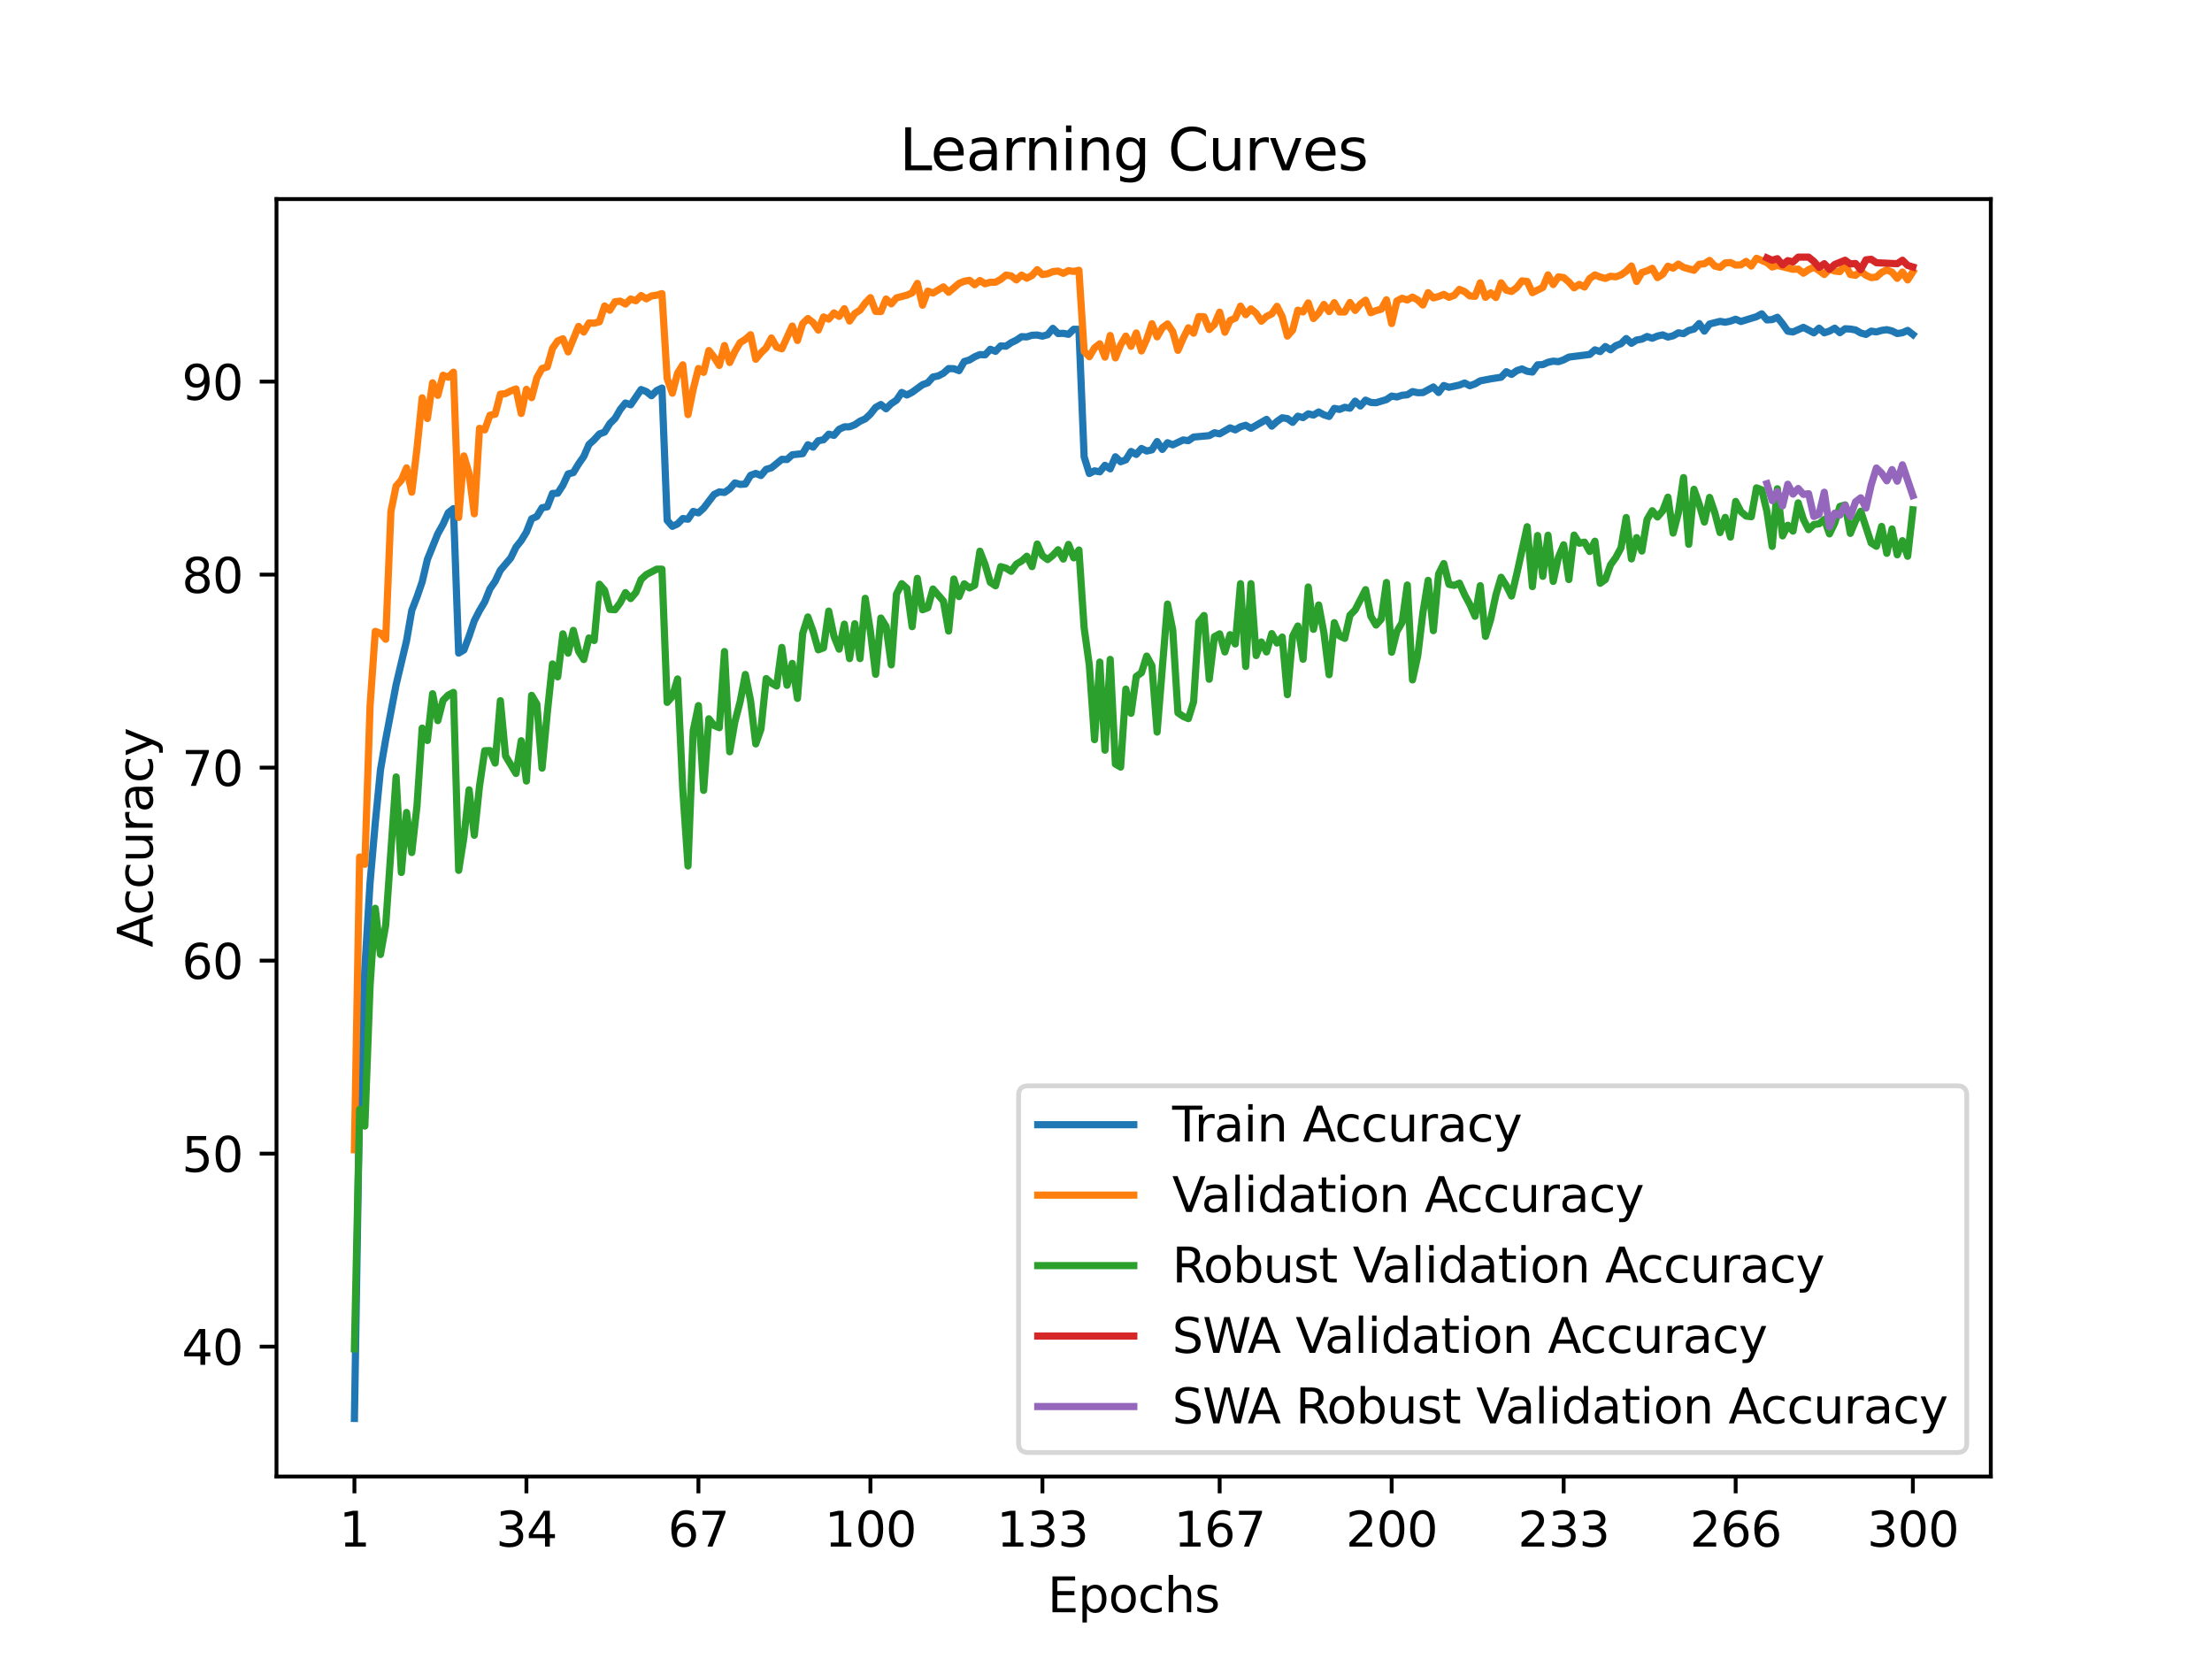 <?xml version="1.0" encoding="utf-8" standalone="no"?>
<!DOCTYPE svg PUBLIC "-//W3C//DTD SVG 1.1//EN"
  "http://www.w3.org/Graphics/SVG/1.1/DTD/svg11.dtd">
<svg xmlns:xlink="http://www.w3.org/1999/xlink" width="460.8pt" height="345.6pt" viewBox="0 0 460.8 345.6" xmlns="http://www.w3.org/2000/svg" version="1.1">
 <defs>
  <style type="text/css">*{stroke-linejoin: round; stroke-linecap: butt}</style>
 </defs>
 <g id="figure_1">
  <g id="patch_1">
   <path d="M 0 345.6 
L 460.8 345.6 
L 460.8 0 
L 0 0 
z
" style="fill: #ffffff"/>
  </g>
  <g id="axes_1">
   <g id="patch_2">
    <path d="M 57.6 307.584 
L 414.72 307.584 
L 414.72 41.472 
L 57.6 41.472 
z
" style="fill: #ffffff"/>
   </g>
   <g id="matplotlib.axis_1">
    <g id="xtick_1">
     <g id="line2d_1">
      <defs>
       <path id="m50b4874b19" d="M 0 0 
L 0 3.5 
" style="stroke: #000000; stroke-width: 0.8"/>
      </defs>
      <g>
       <use xlink:href="#m50b4874b19" x="73.833" y="307.584" style="stroke: #000000; stroke-width: 0.8"/>
      </g>
     </g>
     <g id="text_1">
      <!-- 1 -->
      <g transform="translate(70.651 322.182) scale(0.1 -0.1)">
       <defs>
        <path id="DejaVuSans-31" d="M 794 531 
L 1825 531 
L 1825 4091 
L 703 3866 
L 703 4441 
L 1819 4666 
L 2450 4666 
L 2450 531 
L 3481 531 
L 3481 0 
L 794 0 
L 794 531 
z
" transform="scale(0.016)"/>
       </defs>
       <use xlink:href="#DejaVuSans-31"/>
      </g>
     </g>
    </g>
    <g id="xtick_2">
     <g id="line2d_2">
      <g>
       <use xlink:href="#m50b4874b19" x="109.664" y="307.584" style="stroke: #000000; stroke-width: 0.8"/>
      </g>
     </g>
     <g id="text_2">
      <!-- 34 -->
      <g transform="translate(103.302 322.182) scale(0.1 -0.1)">
       <defs>
        <path id="DejaVuSans-33" d="M 2597 2516 
Q 3050 2419 3304 2112 
Q 3559 1806 3559 1356 
Q 3559 666 3084 287 
Q 2609 -91 1734 -91 
Q 1441 -91 1130 -33 
Q 819 25 488 141 
L 488 750 
Q 750 597 1062 519 
Q 1375 441 1716 441 
Q 2309 441 2620 675 
Q 2931 909 2931 1356 
Q 2931 1769 2642 2001 
Q 2353 2234 1838 2234 
L 1294 2234 
L 1294 2753 
L 1863 2753 
Q 2328 2753 2575 2939 
Q 2822 3125 2822 3475 
Q 2822 3834 2567 4026 
Q 2313 4219 1838 4219 
Q 1578 4219 1281 4162 
Q 984 4106 628 3988 
L 628 4550 
Q 988 4650 1302 4700 
Q 1616 4750 1894 4750 
Q 2613 4750 3031 4423 
Q 3450 4097 3450 3541 
Q 3450 3153 3228 2886 
Q 3006 2619 2597 2516 
z
" transform="scale(0.016)"/>
        <path id="DejaVuSans-34" d="M 2419 4116 
L 825 1625 
L 2419 1625 
L 2419 4116 
z
M 2253 4666 
L 3047 4666 
L 3047 1625 
L 3713 1625 
L 3713 1100 
L 3047 1100 
L 3047 0 
L 2419 0 
L 2419 1100 
L 313 1100 
L 313 1709 
L 2253 4666 
z
" transform="scale(0.016)"/>
       </defs>
       <use xlink:href="#DejaVuSans-33"/>
       <use xlink:href="#DejaVuSans-34" x="63.623"/>
      </g>
     </g>
    </g>
    <g id="xtick_3">
     <g id="line2d_3">
      <g>
       <use xlink:href="#m50b4874b19" x="145.496" y="307.584" style="stroke: #000000; stroke-width: 0.8"/>
      </g>
     </g>
     <g id="text_3">
      <!-- 67 -->
      <g transform="translate(139.133 322.182) scale(0.1 -0.1)">
       <defs>
        <path id="DejaVuSans-36" d="M 2113 2584 
Q 1688 2584 1439 2293 
Q 1191 2003 1191 1497 
Q 1191 994 1439 701 
Q 1688 409 2113 409 
Q 2538 409 2786 701 
Q 3034 994 3034 1497 
Q 3034 2003 2786 2293 
Q 2538 2584 2113 2584 
z
M 3366 4563 
L 3366 3988 
Q 3128 4100 2886 4159 
Q 2644 4219 2406 4219 
Q 1781 4219 1451 3797 
Q 1122 3375 1075 2522 
Q 1259 2794 1537 2939 
Q 1816 3084 2150 3084 
Q 2853 3084 3261 2657 
Q 3669 2231 3669 1497 
Q 3669 778 3244 343 
Q 2819 -91 2113 -91 
Q 1303 -91 875 529 
Q 447 1150 447 2328 
Q 447 3434 972 4092 
Q 1497 4750 2381 4750 
Q 2619 4750 2861 4703 
Q 3103 4656 3366 4563 
z
" transform="scale(0.016)"/>
        <path id="DejaVuSans-37" d="M 525 4666 
L 3525 4666 
L 3525 4397 
L 1831 0 
L 1172 0 
L 2766 4134 
L 525 4134 
L 525 4666 
z
" transform="scale(0.016)"/>
       </defs>
       <use xlink:href="#DejaVuSans-36"/>
       <use xlink:href="#DejaVuSans-37" x="63.623"/>
      </g>
     </g>
    </g>
    <g id="xtick_4">
     <g id="line2d_4">
      <g>
       <use xlink:href="#m50b4874b19" x="181.327" y="307.584" style="stroke: #000000; stroke-width: 0.8"/>
      </g>
     </g>
     <g id="text_4">
      <!-- 100 -->
      <g transform="translate(171.783 322.182) scale(0.1 -0.1)">
       <defs>
        <path id="DejaVuSans-30" d="M 2034 4250 
Q 1547 4250 1301 3770 
Q 1056 3291 1056 2328 
Q 1056 1369 1301 889 
Q 1547 409 2034 409 
Q 2525 409 2770 889 
Q 3016 1369 3016 2328 
Q 3016 3291 2770 3770 
Q 2525 4250 2034 4250 
z
M 2034 4750 
Q 2819 4750 3233 4129 
Q 3647 3509 3647 2328 
Q 3647 1150 3233 529 
Q 2819 -91 2034 -91 
Q 1250 -91 836 529 
Q 422 1150 422 2328 
Q 422 3509 836 4129 
Q 1250 4750 2034 4750 
z
" transform="scale(0.016)"/>
       </defs>
       <use xlink:href="#DejaVuSans-31"/>
       <use xlink:href="#DejaVuSans-30" x="63.623"/>
       <use xlink:href="#DejaVuSans-30" x="127.246"/>
      </g>
     </g>
    </g>
    <g id="xtick_5">
     <g id="line2d_5">
      <g>
       <use xlink:href="#m50b4874b19" x="217.158" y="307.584" style="stroke: #000000; stroke-width: 0.8"/>
      </g>
     </g>
     <g id="text_5">
      <!-- 133 -->
      <g transform="translate(207.615 322.182) scale(0.1 -0.1)">
       <use xlink:href="#DejaVuSans-31"/>
       <use xlink:href="#DejaVuSans-33" x="63.623"/>
       <use xlink:href="#DejaVuSans-33" x="127.246"/>
      </g>
     </g>
    </g>
    <g id="xtick_6">
     <g id="line2d_6">
      <g>
       <use xlink:href="#m50b4874b19" x="254.076" y="307.584" style="stroke: #000000; stroke-width: 0.8"/>
      </g>
     </g>
     <g id="text_6">
      <!-- 167 -->
      <g transform="translate(244.532 322.182) scale(0.1 -0.1)">
       <use xlink:href="#DejaVuSans-31"/>
       <use xlink:href="#DejaVuSans-36" x="63.623"/>
       <use xlink:href="#DejaVuSans-37" x="127.246"/>
      </g>
     </g>
    </g>
    <g id="xtick_7">
     <g id="line2d_7">
      <g>
       <use xlink:href="#m50b4874b19" x="289.907" y="307.584" style="stroke: #000000; stroke-width: 0.8"/>
      </g>
     </g>
     <g id="text_7">
      <!-- 200 -->
      <g transform="translate(280.363 322.182) scale(0.1 -0.1)">
       <defs>
        <path id="DejaVuSans-32" d="M 1228 531 
L 3431 531 
L 3431 0 
L 469 0 
L 469 531 
Q 828 903 1448 1529 
Q 2069 2156 2228 2338 
Q 2531 2678 2651 2914 
Q 2772 3150 2772 3378 
Q 2772 3750 2511 3984 
Q 2250 4219 1831 4219 
Q 1534 4219 1204 4116 
Q 875 4013 500 3803 
L 500 4441 
Q 881 4594 1212 4672 
Q 1544 4750 1819 4750 
Q 2544 4750 2975 4387 
Q 3406 4025 3406 3419 
Q 3406 3131 3298 2873 
Q 3191 2616 2906 2266 
Q 2828 2175 2409 1742 
Q 1991 1309 1228 531 
z
" transform="scale(0.016)"/>
       </defs>
       <use xlink:href="#DejaVuSans-32"/>
       <use xlink:href="#DejaVuSans-30" x="63.623"/>
       <use xlink:href="#DejaVuSans-30" x="127.246"/>
      </g>
     </g>
    </g>
    <g id="xtick_8">
     <g id="line2d_8">
      <g>
       <use xlink:href="#m50b4874b19" x="325.739" y="307.584" style="stroke: #000000; stroke-width: 0.8"/>
      </g>
     </g>
     <g id="text_8">
      <!-- 233 -->
      <g transform="translate(316.195 322.182) scale(0.1 -0.1)">
       <use xlink:href="#DejaVuSans-32"/>
       <use xlink:href="#DejaVuSans-33" x="63.623"/>
       <use xlink:href="#DejaVuSans-33" x="127.246"/>
      </g>
     </g>
    </g>
    <g id="xtick_9">
     <g id="line2d_9">
      <g>
       <use xlink:href="#m50b4874b19" x="361.57" y="307.584" style="stroke: #000000; stroke-width: 0.8"/>
      </g>
     </g>
     <g id="text_9">
      <!-- 266 -->
      <g transform="translate(352.026 322.182) scale(0.1 -0.1)">
       <use xlink:href="#DejaVuSans-32"/>
       <use xlink:href="#DejaVuSans-36" x="63.623"/>
       <use xlink:href="#DejaVuSans-36" x="127.246"/>
      </g>
     </g>
    </g>
    <g id="xtick_10">
     <g id="line2d_10">
      <g>
       <use xlink:href="#m50b4874b19" x="398.487" y="307.584" style="stroke: #000000; stroke-width: 0.8"/>
      </g>
     </g>
     <g id="text_10">
      <!-- 300 -->
      <g transform="translate(388.944 322.182) scale(0.1 -0.1)">
       <use xlink:href="#DejaVuSans-33"/>
       <use xlink:href="#DejaVuSans-30" x="63.623"/>
       <use xlink:href="#DejaVuSans-30" x="127.246"/>
      </g>
     </g>
    </g>
    <g id="text_11">
     <!-- Epochs -->
     <g transform="translate(218.244 335.861) scale(0.1 -0.1)">
      <defs>
       <path id="DejaVuSans-45" d="M 628 4666 
L 3578 4666 
L 3578 4134 
L 1259 4134 
L 1259 2753 
L 3481 2753 
L 3481 2222 
L 1259 2222 
L 1259 531 
L 3634 531 
L 3634 0 
L 628 0 
L 628 4666 
z
" transform="scale(0.016)"/>
       <path id="DejaVuSans-70" d="M 1159 525 
L 1159 -1331 
L 581 -1331 
L 581 3500 
L 1159 3500 
L 1159 2969 
Q 1341 3281 1617 3432 
Q 1894 3584 2278 3584 
Q 2916 3584 3314 3078 
Q 3713 2572 3713 1747 
Q 3713 922 3314 415 
Q 2916 -91 2278 -91 
Q 1894 -91 1617 61 
Q 1341 213 1159 525 
z
M 3116 1747 
Q 3116 2381 2855 2742 
Q 2594 3103 2138 3103 
Q 1681 3103 1420 2742 
Q 1159 2381 1159 1747 
Q 1159 1113 1420 752 
Q 1681 391 2138 391 
Q 2594 391 2855 752 
Q 3116 1113 3116 1747 
z
" transform="scale(0.016)"/>
       <path id="DejaVuSans-6f" d="M 1959 3097 
Q 1497 3097 1228 2736 
Q 959 2375 959 1747 
Q 959 1119 1226 758 
Q 1494 397 1959 397 
Q 2419 397 2687 759 
Q 2956 1122 2956 1747 
Q 2956 2369 2687 2733 
Q 2419 3097 1959 3097 
z
M 1959 3584 
Q 2709 3584 3137 3096 
Q 3566 2609 3566 1747 
Q 3566 888 3137 398 
Q 2709 -91 1959 -91 
Q 1206 -91 779 398 
Q 353 888 353 1747 
Q 353 2609 779 3096 
Q 1206 3584 1959 3584 
z
" transform="scale(0.016)"/>
       <path id="DejaVuSans-63" d="M 3122 3366 
L 3122 2828 
Q 2878 2963 2633 3030 
Q 2388 3097 2138 3097 
Q 1578 3097 1268 2742 
Q 959 2388 959 1747 
Q 959 1106 1268 751 
Q 1578 397 2138 397 
Q 2388 397 2633 464 
Q 2878 531 3122 666 
L 3122 134 
Q 2881 22 2623 -34 
Q 2366 -91 2075 -91 
Q 1284 -91 818 406 
Q 353 903 353 1747 
Q 353 2603 823 3093 
Q 1294 3584 2113 3584 
Q 2378 3584 2631 3529 
Q 2884 3475 3122 3366 
z
" transform="scale(0.016)"/>
       <path id="DejaVuSans-68" d="M 3513 2113 
L 3513 0 
L 2938 0 
L 2938 2094 
Q 2938 2591 2744 2837 
Q 2550 3084 2163 3084 
Q 1697 3084 1428 2787 
Q 1159 2491 1159 1978 
L 1159 0 
L 581 0 
L 581 4863 
L 1159 4863 
L 1159 2956 
Q 1366 3272 1645 3428 
Q 1925 3584 2291 3584 
Q 2894 3584 3203 3211 
Q 3513 2838 3513 2113 
z
" transform="scale(0.016)"/>
       <path id="DejaVuSans-73" d="M 2834 3397 
L 2834 2853 
Q 2591 2978 2328 3040 
Q 2066 3103 1784 3103 
Q 1356 3103 1142 2972 
Q 928 2841 928 2578 
Q 928 2378 1081 2264 
Q 1234 2150 1697 2047 
L 1894 2003 
Q 2506 1872 2764 1633 
Q 3022 1394 3022 966 
Q 3022 478 2636 193 
Q 2250 -91 1575 -91 
Q 1294 -91 989 -36 
Q 684 19 347 128 
L 347 722 
Q 666 556 975 473 
Q 1284 391 1588 391 
Q 1994 391 2212 530 
Q 2431 669 2431 922 
Q 2431 1156 2273 1281 
Q 2116 1406 1581 1522 
L 1381 1569 
Q 847 1681 609 1914 
Q 372 2147 372 2553 
Q 372 3047 722 3315 
Q 1072 3584 1716 3584 
Q 2034 3584 2315 3537 
Q 2597 3491 2834 3397 
z
" transform="scale(0.016)"/>
      </defs>
      <use xlink:href="#DejaVuSans-45"/>
      <use xlink:href="#DejaVuSans-70" x="63.184"/>
      <use xlink:href="#DejaVuSans-6f" x="126.66"/>
      <use xlink:href="#DejaVuSans-63" x="187.842"/>
      <use xlink:href="#DejaVuSans-68" x="242.822"/>
      <use xlink:href="#DejaVuSans-73" x="306.201"/>
     </g>
    </g>
   </g>
   <g id="matplotlib.axis_2">
    <g id="ytick_1">
     <g id="line2d_11">
      <defs>
       <path id="mbb352a558f" d="M 0 0 
L -3.5 0 
" style="stroke: #000000; stroke-width: 0.8"/>
      </defs>
      <g>
       <use xlink:href="#mbb352a558f" x="57.6" y="280.524" style="stroke: #000000; stroke-width: 0.8"/>
      </g>
     </g>
     <g id="text_12">
      <!-- 40 -->
      <g transform="translate(37.875 284.323) scale(0.1 -0.1)">
       <use xlink:href="#DejaVuSans-34"/>
       <use xlink:href="#DejaVuSans-30" x="63.623"/>
      </g>
     </g>
    </g>
    <g id="ytick_2">
     <g id="line2d_12">
      <g>
       <use xlink:href="#mbb352a558f" x="57.6" y="240.319" style="stroke: #000000; stroke-width: 0.8"/>
      </g>
     </g>
     <g id="text_13">
      <!-- 50 -->
      <g transform="translate(37.875 244.118) scale(0.1 -0.1)">
       <defs>
        <path id="DejaVuSans-35" d="M 691 4666 
L 3169 4666 
L 3169 4134 
L 1269 4134 
L 1269 2991 
Q 1406 3038 1543 3061 
Q 1681 3084 1819 3084 
Q 2600 3084 3056 2656 
Q 3513 2228 3513 1497 
Q 3513 744 3044 326 
Q 2575 -91 1722 -91 
Q 1428 -91 1123 -41 
Q 819 9 494 109 
L 494 744 
Q 775 591 1075 516 
Q 1375 441 1709 441 
Q 2250 441 2565 725 
Q 2881 1009 2881 1497 
Q 2881 1984 2565 2268 
Q 2250 2553 1709 2553 
Q 1456 2553 1204 2497 
Q 953 2441 691 2322 
L 691 4666 
z
" transform="scale(0.016)"/>
       </defs>
       <use xlink:href="#DejaVuSans-35"/>
       <use xlink:href="#DejaVuSans-30" x="63.623"/>
      </g>
     </g>
    </g>
    <g id="ytick_3">
     <g id="line2d_13">
      <g>
       <use xlink:href="#mbb352a558f" x="57.6" y="200.114" style="stroke: #000000; stroke-width: 0.8"/>
      </g>
     </g>
     <g id="text_14">
      <!-- 60 -->
      <g transform="translate(37.875 203.914) scale(0.1 -0.1)">
       <use xlink:href="#DejaVuSans-36"/>
       <use xlink:href="#DejaVuSans-30" x="63.623"/>
      </g>
     </g>
    </g>
    <g id="ytick_4">
     <g id="line2d_14">
      <g>
       <use xlink:href="#mbb352a558f" x="57.6" y="159.91" style="stroke: #000000; stroke-width: 0.8"/>
      </g>
     </g>
     <g id="text_15">
      <!-- 70 -->
      <g transform="translate(37.875 163.709) scale(0.1 -0.1)">
       <use xlink:href="#DejaVuSans-37"/>
       <use xlink:href="#DejaVuSans-30" x="63.623"/>
      </g>
     </g>
    </g>
    <g id="ytick_5">
     <g id="line2d_15">
      <g>
       <use xlink:href="#mbb352a558f" x="57.6" y="119.705" style="stroke: #000000; stroke-width: 0.8"/>
      </g>
     </g>
     <g id="text_16">
      <!-- 80 -->
      <g transform="translate(37.875 123.504) scale(0.1 -0.1)">
       <defs>
        <path id="DejaVuSans-38" d="M 2034 2216 
Q 1584 2216 1326 1975 
Q 1069 1734 1069 1313 
Q 1069 891 1326 650 
Q 1584 409 2034 409 
Q 2484 409 2743 651 
Q 3003 894 3003 1313 
Q 3003 1734 2745 1975 
Q 2488 2216 2034 2216 
z
M 1403 2484 
Q 997 2584 770 2862 
Q 544 3141 544 3541 
Q 544 4100 942 4425 
Q 1341 4750 2034 4750 
Q 2731 4750 3128 4425 
Q 3525 4100 3525 3541 
Q 3525 3141 3298 2862 
Q 3072 2584 2669 2484 
Q 3125 2378 3379 2068 
Q 3634 1759 3634 1313 
Q 3634 634 3220 271 
Q 2806 -91 2034 -91 
Q 1263 -91 848 271 
Q 434 634 434 1313 
Q 434 1759 690 2068 
Q 947 2378 1403 2484 
z
M 1172 3481 
Q 1172 3119 1398 2916 
Q 1625 2713 2034 2713 
Q 2441 2713 2670 2916 
Q 2900 3119 2900 3481 
Q 2900 3844 2670 4047 
Q 2441 4250 2034 4250 
Q 1625 4250 1398 4047 
Q 1172 3844 1172 3481 
z
" transform="scale(0.016)"/>
       </defs>
       <use xlink:href="#DejaVuSans-38"/>
       <use xlink:href="#DejaVuSans-30" x="63.623"/>
      </g>
     </g>
    </g>
    <g id="ytick_6">
     <g id="line2d_16">
      <g>
       <use xlink:href="#mbb352a558f" x="57.6" y="79.5" style="stroke: #000000; stroke-width: 0.8"/>
      </g>
     </g>
     <g id="text_17">
      <!-- 90 -->
      <g transform="translate(37.875 83.299) scale(0.1 -0.1)">
       <defs>
        <path id="DejaVuSans-39" d="M 703 97 
L 703 672 
Q 941 559 1184 500 
Q 1428 441 1663 441 
Q 2288 441 2617 861 
Q 2947 1281 2994 2138 
Q 2813 1869 2534 1725 
Q 2256 1581 1919 1581 
Q 1219 1581 811 2004 
Q 403 2428 403 3163 
Q 403 3881 828 4315 
Q 1253 4750 1959 4750 
Q 2769 4750 3195 4129 
Q 3622 3509 3622 2328 
Q 3622 1225 3098 567 
Q 2575 -91 1691 -91 
Q 1453 -91 1209 -44 
Q 966 3 703 97 
z
M 1959 2075 
Q 2384 2075 2632 2365 
Q 2881 2656 2881 3163 
Q 2881 3666 2632 3958 
Q 2384 4250 1959 4250 
Q 1534 4250 1286 3958 
Q 1038 3666 1038 3163 
Q 1038 2656 1286 2365 
Q 1534 2075 1959 2075 
z
" transform="scale(0.016)"/>
       </defs>
       <use xlink:href="#DejaVuSans-39"/>
       <use xlink:href="#DejaVuSans-30" x="63.623"/>
      </g>
     </g>
    </g>
    <g id="text_18">
     <!-- Accuracy -->
     <g transform="translate(31.795 197.356) rotate(-90) scale(0.1 -0.1)">
      <defs>
       <path id="DejaVuSans-41" d="M 2188 4044 
L 1331 1722 
L 3047 1722 
L 2188 4044 
z
M 1831 4666 
L 2547 4666 
L 4325 0 
L 3669 0 
L 3244 1197 
L 1141 1197 
L 716 0 
L 50 0 
L 1831 4666 
z
" transform="scale(0.016)"/>
       <path id="DejaVuSans-75" d="M 544 1381 
L 544 3500 
L 1119 3500 
L 1119 1403 
Q 1119 906 1312 657 
Q 1506 409 1894 409 
Q 2359 409 2629 706 
Q 2900 1003 2900 1516 
L 2900 3500 
L 3475 3500 
L 3475 0 
L 2900 0 
L 2900 538 
Q 2691 219 2414 64 
Q 2138 -91 1772 -91 
Q 1169 -91 856 284 
Q 544 659 544 1381 
z
M 1991 3584 
L 1991 3584 
z
" transform="scale(0.016)"/>
       <path id="DejaVuSans-72" d="M 2631 2963 
Q 2534 3019 2420 3045 
Q 2306 3072 2169 3072 
Q 1681 3072 1420 2755 
Q 1159 2438 1159 1844 
L 1159 0 
L 581 0 
L 581 3500 
L 1159 3500 
L 1159 2956 
Q 1341 3275 1631 3429 
Q 1922 3584 2338 3584 
Q 2397 3584 2469 3576 
Q 2541 3569 2628 3553 
L 2631 2963 
z
" transform="scale(0.016)"/>
       <path id="DejaVuSans-61" d="M 2194 1759 
Q 1497 1759 1228 1600 
Q 959 1441 959 1056 
Q 959 750 1161 570 
Q 1363 391 1709 391 
Q 2188 391 2477 730 
Q 2766 1069 2766 1631 
L 2766 1759 
L 2194 1759 
z
M 3341 1997 
L 3341 0 
L 2766 0 
L 2766 531 
Q 2569 213 2275 61 
Q 1981 -91 1556 -91 
Q 1019 -91 701 211 
Q 384 513 384 1019 
Q 384 1609 779 1909 
Q 1175 2209 1959 2209 
L 2766 2209 
L 2766 2266 
Q 2766 2663 2505 2880 
Q 2244 3097 1772 3097 
Q 1472 3097 1187 3025 
Q 903 2953 641 2809 
L 641 3341 
Q 956 3463 1253 3523 
Q 1550 3584 1831 3584 
Q 2591 3584 2966 3190 
Q 3341 2797 3341 1997 
z
" transform="scale(0.016)"/>
       <path id="DejaVuSans-79" d="M 2059 -325 
Q 1816 -950 1584 -1140 
Q 1353 -1331 966 -1331 
L 506 -1331 
L 506 -850 
L 844 -850 
Q 1081 -850 1212 -737 
Q 1344 -625 1503 -206 
L 1606 56 
L 191 3500 
L 800 3500 
L 1894 763 
L 2988 3500 
L 3597 3500 
L 2059 -325 
z
" transform="scale(0.016)"/>
      </defs>
      <use xlink:href="#DejaVuSans-41"/>
      <use xlink:href="#DejaVuSans-63" x="66.658"/>
      <use xlink:href="#DejaVuSans-63" x="121.639"/>
      <use xlink:href="#DejaVuSans-75" x="176.619"/>
      <use xlink:href="#DejaVuSans-72" x="239.998"/>
      <use xlink:href="#DejaVuSans-61" x="281.111"/>
      <use xlink:href="#DejaVuSans-63" x="342.391"/>
      <use xlink:href="#DejaVuSans-79" x="397.371"/>
     </g>
    </g>
   </g>
   <g id="line2d_17">
    <path d="M 73.833 295.488 
L 74.919 228.394 
L 76.004 201.731 
L 77.09 183.88 
L 78.176 171.416 
L 79.262 160.384 
L 80.348 154.04 
L 82.519 142.63 
L 84.691 133.479 
L 85.777 127.175 
L 86.862 124.361 
L 87.948 121.208 
L 89.034 116.545 
L 91.206 111.173 
L 92.291 109.227 
L 93.377 106.815 
L 94.463 105.955 
L 95.549 136.052 
L 96.635 135.409 
L 97.72 132.538 
L 98.806 129.314 
L 99.892 127.199 
L 100.978 125.374 
L 102.064 122.664 
L 103.149 121.088 
L 104.235 118.788 
L 106.407 116.223 
L 107.493 113.972 
L 108.578 112.613 
L 109.664 110.836 
L 110.75 108.078 
L 111.836 107.579 
L 112.922 105.778 
L 114.007 105.577 
L 115.093 102.795 
L 116.179 102.746 
L 117.265 101.074 
L 118.351 98.726 
L 119.436 98.453 
L 120.522 96.643 
L 121.608 95.1 
L 122.694 92.591 
L 123.78 91.602 
L 124.865 90.404 
L 125.951 90.002 
L 127.037 88.241 
L 128.123 87.163 
L 129.209 85.298 
L 130.294 83.955 
L 131.38 84.325 
L 133.552 81.148 
L 134.638 81.575 
L 135.723 82.435 
L 136.809 81.358 
L 137.895 80.843 
L 138.981 108.391 
L 140.067 109.646 
L 141.152 109.131 
L 142.238 108.021 
L 143.324 108.158 
L 144.41 106.542 
L 145.496 106.839 
L 146.581 105.858 
L 148.753 103.012 
L 149.839 102.473 
L 150.925 102.586 
L 152.01 101.846 
L 153.096 100.6 
L 154.182 100.913 
L 155.268 100.833 
L 156.354 99.023 
L 157.439 98.621 
L 158.525 99.056 
L 159.611 97.769 
L 160.697 97.464 
L 162.868 95.686 
L 163.954 95.727 
L 165.04 94.738 
L 167.212 94.504 
L 168.297 92.647 
L 169.383 93.146 
L 170.469 91.811 
L 171.555 91.61 
L 172.641 90.444 
L 173.726 90.693 
L 174.812 89.423 
L 175.898 88.924 
L 176.984 88.908 
L 178.07 88.482 
L 179.155 87.75 
L 180.241 87.26 
L 181.327 86.254 
L 182.413 84.871 
L 183.499 84.268 
L 184.584 85.153 
L 185.67 84.083 
L 186.756 83.368 
L 187.842 81.752 
L 188.928 82.282 
L 190.013 81.719 
L 192.185 80.135 
L 193.271 79.749 
L 194.357 78.535 
L 195.442 78.318 
L 196.528 77.747 
L 197.614 76.782 
L 198.7 76.806 
L 199.786 77.208 
L 200.871 75.311 
L 201.957 74.989 
L 203.043 74.33 
L 204.129 73.863 
L 205.215 73.92 
L 206.3 72.762 
L 207.386 73.188 
L 208.472 72.054 
L 209.558 72.127 
L 210.644 71.387 
L 211.729 70.856 
L 212.815 70.132 
L 213.901 70.181 
L 214.987 69.835 
L 216.073 69.795 
L 217.158 70.028 
L 218.244 69.722 
L 219.33 68.404 
L 220.416 69.481 
L 221.502 69.441 
L 222.587 69.642 
L 223.673 68.588 
L 224.759 68.605 
L 225.845 95.18 
L 226.931 98.638 
L 228.016 98.083 
L 229.102 98.292 
L 230.188 96.933 
L 231.274 97.673 
L 232.36 95.156 
L 233.445 96.193 
L 234.531 95.791 
L 235.617 94.054 
L 236.703 94.665 
L 237.789 93.427 
L 238.875 93.958 
L 239.96 93.716 
L 241.046 91.988 
L 242.132 93.62 
L 243.218 92.229 
L 244.304 92.671 
L 246.475 91.65 
L 247.561 91.795 
L 248.647 91.047 
L 251.904 90.749 
L 252.99 90.154 
L 254.076 90.371 
L 256.247 89.133 
L 257.333 89.551 
L 258.419 88.908 
L 259.505 88.594 
L 260.591 89.23 
L 263.848 87.364 
L 264.934 88.771 
L 266.02 87.798 
L 267.105 87.034 
L 268.191 87.195 
L 269.277 87.983 
L 270.363 86.705 
L 271.449 86.994 
L 272.534 86.214 
L 273.62 86.464 
L 274.706 85.82 
L 275.792 86.415 
L 276.878 86.753 
L 277.963 85.072 
L 279.049 85.29 
L 280.135 84.847 
L 281.221 85.032 
L 282.307 83.569 
L 283.392 84.574 
L 284.478 83.36 
L 285.564 83.834 
L 286.65 83.898 
L 288.821 83.247 
L 289.907 82.507 
L 290.993 82.692 
L 292.079 82.339 
L 293.165 82.242 
L 294.25 81.575 
L 295.336 81.808 
L 296.422 81.784 
L 298.594 80.618 
L 299.679 81.76 
L 300.765 80.312 
L 301.851 80.682 
L 304.023 80.216 
L 305.108 79.79 
L 306.194 80.36 
L 307.28 79.966 
L 308.366 79.339 
L 310.537 78.921 
L 312.709 78.583 
L 313.795 77.434 
L 314.881 77.996 
L 315.966 77.216 
L 317.052 76.855 
L 318.138 77.345 
L 319.224 77.506 
L 320.31 75.994 
L 321.395 75.954 
L 322.481 75.472 
L 323.567 75.23 
L 324.653 75.343 
L 325.739 74.965 
L 326.824 74.386 
L 331.168 73.839 
L 332.253 72.882 
L 333.339 73.244 
L 334.425 72.191 
L 335.511 72.866 
L 336.597 72.006 
L 337.682 71.604 
L 338.768 70.526 
L 339.854 71.515 
L 340.94 70.824 
L 342.026 70.655 
L 343.111 70.1 
L 344.197 70.462 
L 345.283 70.004 
L 346.369 69.762 
L 347.455 70.213 
L 348.54 69.955 
L 349.626 69.336 
L 350.712 69.505 
L 351.798 68.838 
L 352.884 68.548 
L 353.969 67.406 
L 355.055 68.974 
L 356.141 67.495 
L 358.313 66.948 
L 359.398 67.125 
L 360.484 66.9 
L 361.57 66.498 
L 362.656 66.972 
L 365.913 65.975 
L 366.999 65.38 
L 368.085 66.643 
L 369.171 66.578 
L 370.256 66.096 
L 371.342 67.447 
L 372.428 68.991 
L 373.514 69.151 
L 375.685 68.194 
L 377.857 69.336 
L 378.943 68.371 
L 380.029 69.328 
L 381.114 68.974 
L 382.2 68.371 
L 383.286 69.304 
L 384.372 68.492 
L 385.458 68.548 
L 386.543 68.733 
L 387.629 69.368 
L 388.715 69.666 
L 389.801 68.983 
L 390.887 69.143 
L 391.972 68.83 
L 393.058 68.677 
L 394.144 68.942 
L 395.23 69.481 
L 396.316 69.312 
L 397.401 68.83 
L 398.487 69.682 
L 398.487 69.682 
" clip-path="url(#pa69edac235)" style="fill: none; stroke: #1f77b4; stroke-width: 1.5; stroke-linecap: square"/>
   </g>
   <g id="line2d_18">
    <path d="M 73.833 239.515 
L 74.919 178.524 
L 76.004 180.052 
L 77.09 147.084 
L 78.176 131.525 
L 79.262 131.927 
L 80.348 133.173 
L 81.433 106.558 
L 82.519 101.251 
L 83.605 100.045 
L 84.691 97.472 
L 85.777 102.537 
L 86.862 93.451 
L 87.948 82.877 
L 89.034 87.179 
L 90.12 79.741 
L 91.206 82.355 
L 92.291 78.173 
L 93.377 78.575 
L 94.463 77.53 
L 95.549 107.804 
L 96.635 94.979 
L 97.72 98.678 
L 98.806 107.04 
L 99.892 89.23 
L 100.978 89.551 
L 102.064 86.496 
L 103.149 86.295 
L 104.235 82.113 
L 105.321 81.993 
L 106.407 81.43 
L 107.493 81.028 
L 108.578 86.134 
L 109.664 81.108 
L 110.75 82.837 
L 111.836 78.696 
L 112.922 76.766 
L 114.007 76.445 
L 115.093 72.585 
L 116.179 71.017 
L 117.265 70.575 
L 118.351 73.309 
L 120.522 68.002 
L 121.608 69.167 
L 122.694 67.278 
L 123.78 67.318 
L 124.865 67.037 
L 125.951 63.74 
L 127.037 64.624 
L 128.123 62.855 
L 129.209 62.735 
L 130.294 63.338 
L 131.38 62.292 
L 132.466 62.654 
L 133.552 61.569 
L 134.638 62.252 
L 135.723 61.649 
L 136.809 61.488 
L 137.895 61.167 
L 138.981 78.857 
L 140.067 81.912 
L 141.152 77.731 
L 142.238 76.002 
L 143.324 86.375 
L 144.41 81.068 
L 145.496 76.766 
L 146.581 77.57 
L 147.667 73.027 
L 148.753 74.394 
L 149.839 76.123 
L 150.925 71.982 
L 152.01 75.52 
L 153.096 73.228 
L 154.182 71.379 
L 155.268 70.695 
L 156.354 69.73 
L 157.439 74.836 
L 158.525 73.51 
L 159.611 72.464 
L 160.697 70.414 
L 161.783 72.303 
L 162.868 72.665 
L 165.04 67.921 
L 166.126 70.936 
L 167.212 67.398 
L 168.297 66.353 
L 169.383 67.197 
L 170.469 68.765 
L 171.555 66.031 
L 172.641 66.474 
L 173.726 65.187 
L 174.812 65.911 
L 175.898 64.303 
L 176.984 66.876 
L 178.07 65.308 
L 179.155 64.624 
L 180.241 63.137 
L 181.327 62.011 
L 182.413 64.866 
L 183.499 64.906 
L 184.584 62.292 
L 185.67 63.298 
L 186.756 62.051 
L 188.928 61.488 
L 190.013 61.006 
L 191.099 59.036 
L 192.185 63.579 
L 193.271 60.644 
L 194.357 61.046 
L 196.528 59.76 
L 197.614 60.885 
L 199.786 59.036 
L 200.871 58.594 
L 201.957 58.393 
L 203.043 59.317 
L 204.129 58.433 
L 205.215 59.116 
L 206.3 58.795 
L 207.386 58.795 
L 208.472 58.192 
L 209.558 57.307 
L 210.644 57.468 
L 211.729 58.312 
L 212.815 57.307 
L 213.901 57.95 
L 214.987 57.387 
L 216.073 56.181 
L 217.158 57.186 
L 218.244 57.026 
L 219.33 56.583 
L 220.416 56.463 
L 221.502 56.945 
L 222.587 56.382 
L 223.673 56.543 
L 224.759 56.302 
L 225.845 73.188 
L 226.931 74.314 
L 228.016 72.464 
L 229.102 71.62 
L 230.188 74.394 
L 231.274 69.891 
L 232.36 74.555 
L 233.445 71.861 
L 234.531 70.012 
L 235.617 72.143 
L 236.703 69.368 
L 237.789 73.108 
L 238.875 70.695 
L 239.96 67.439 
L 241.046 70.173 
L 242.132 68.283 
L 243.218 67.479 
L 244.304 69.087 
L 245.389 72.987 
L 246.475 70.494 
L 247.561 68.283 
L 248.647 69.409 
L 249.733 65.951 
L 250.818 65.991 
L 251.904 68.645 
L 252.99 67.599 
L 254.076 65.026 
L 255.162 69.208 
L 256.247 66.755 
L 257.333 66.273 
L 258.419 63.78 
L 259.505 65.549 
L 260.591 64.343 
L 261.676 65.268 
L 262.762 66.916 
L 263.848 65.911 
L 264.934 65.388 
L 266.02 63.82 
L 267.105 65.951 
L 268.191 70.012 
L 269.277 68.765 
L 270.363 64.624 
L 271.449 64.986 
L 272.534 63.097 
L 273.62 66.353 
L 274.706 65.227 
L 275.792 63.418 
L 276.878 64.906 
L 277.963 63.056 
L 279.049 64.986 
L 280.135 64.986 
L 281.221 63.016 
L 282.307 64.665 
L 283.392 63.338 
L 284.478 62.534 
L 285.564 65.147 
L 286.65 64.705 
L 287.736 64.423 
L 288.821 62.453 
L 289.907 67.398 
L 290.993 62.694 
L 292.079 62.132 
L 293.165 62.493 
L 294.25 61.89 
L 295.336 62.493 
L 296.422 63.539 
L 297.508 60.966 
L 298.594 62.051 
L 299.679 61.77 
L 300.765 61.328 
L 301.851 61.931 
L 302.937 61.529 
L 304.023 60.282 
L 305.108 60.765 
L 306.194 61.649 
L 307.28 61.73 
L 308.366 58.915 
L 309.452 61.931 
L 310.537 61.006 
L 311.623 61.971 
L 312.709 58.915 
L 313.795 60.443 
L 314.881 60.724 
L 315.966 59.92 
L 317.052 58.513 
L 318.138 58.634 
L 319.224 60.966 
L 321.395 59.88 
L 322.481 57.267 
L 323.567 59.277 
L 324.653 57.669 
L 325.739 57.83 
L 326.824 58.754 
L 327.91 59.961 
L 328.996 59.237 
L 330.082 59.8 
L 331.168 58.031 
L 332.253 57.267 
L 333.339 57.709 
L 334.425 57.991 
L 335.511 57.548 
L 336.597 57.669 
L 337.682 57.267 
L 338.768 56.503 
L 339.854 55.417 
L 340.94 58.634 
L 342.026 56.784 
L 343.111 56.423 
L 344.197 55.9 
L 345.283 57.83 
L 346.369 57.146 
L 347.455 55.458 
L 348.54 55.86 
L 349.626 55.015 
L 350.712 55.699 
L 352.884 56.302 
L 353.969 55.056 
L 355.055 54.935 
L 356.141 54.251 
L 357.227 55.417 
L 358.313 55.699 
L 359.398 54.774 
L 360.484 54.694 
L 361.57 55.216 
L 362.656 55.176 
L 363.742 54.453 
L 364.827 55.417 
L 365.913 53.809 
L 368.085 54.694 
L 369.171 55.618 
L 370.256 55.297 
L 373.514 56.101 
L 374.6 56.061 
L 375.685 56.905 
L 376.771 56.181 
L 377.857 55.659 
L 378.943 56.342 
L 380.029 57.186 
L 381.114 56.061 
L 382.2 56.463 
L 383.286 56.583 
L 384.372 55.096 
L 385.458 57.186 
L 386.543 57.347 
L 387.629 56.503 
L 388.715 57.347 
L 389.801 57.83 
L 390.887 57.709 
L 391.972 56.744 
L 393.058 56.222 
L 394.144 56.704 
L 395.23 57.991 
L 396.316 56.664 
L 397.401 58.312 
L 398.487 56.624 
L 398.487 56.624 
" clip-path="url(#pa69edac235)" style="fill: none; stroke: #ff7f0e; stroke-width: 1.5; stroke-linecap: square"/>
   </g>
   <g id="line2d_19">
    <path d="M 73.833 280.995 
L 74.919 231.114 
L 76.004 234.579 
L 77.09 205.383 
L 78.176 189.217 
L 79.262 198.839 
L 80.348 192.739 
L 82.519 161.85 
L 83.605 181.759 
L 84.691 169.254 
L 85.777 177.6 
L 86.862 167.923 
L 87.948 151.675 
L 89.034 154.253 
L 90.12 144.521 
L 91.206 150.122 
L 92.291 145.907 
L 93.377 144.798 
L 94.463 144.244 
L 95.549 181.315 
L 96.635 174.466 
L 97.72 164.54 
L 98.806 173.995 
L 99.892 163.764 
L 100.978 156.388 
L 102.064 156.36 
L 103.149 158.967 
L 104.235 145.963 
L 105.321 157.497 
L 107.493 161.13 
L 108.578 154.309 
L 109.664 162.71 
L 110.75 144.854 
L 111.836 146.684 
L 112.922 160.02 
L 114.007 148.541 
L 115.093 138.31 
L 116.179 140.999 
L 117.265 132.044 
L 118.351 136.064 
L 119.436 131.323 
L 120.522 135.648 
L 121.608 137.395 
L 122.694 132.903 
L 123.78 133.43 
L 124.865 121.701 
L 125.951 122.977 
L 127.037 126.942 
L 128.123 127.025 
L 129.209 125.555 
L 130.294 123.448 
L 131.38 124.696 
L 132.466 123.42 
L 133.552 120.703 
L 134.638 119.705 
L 136.809 118.568 
L 137.895 118.568 
L 138.981 146.323 
L 140.067 145.075 
L 141.152 141.443 
L 142.238 164.568 
L 143.324 180.4 
L 144.41 152.201 
L 145.496 146.989 
L 146.581 164.651 
L 147.667 149.734 
L 148.753 151.12 
L 149.839 151.591 
L 150.925 135.731 
L 152.01 156.61 
L 153.096 150.344 
L 154.182 146.184 
L 155.268 140.5 
L 156.354 145.935 
L 157.439 154.974 
L 158.525 151.869 
L 159.611 141.36 
L 160.697 142.303 
L 161.783 142.913 
L 162.868 134.872 
L 163.954 142.746 
L 165.04 138.199 
L 166.126 145.491 
L 167.212 131.96 
L 168.297 128.522 
L 169.383 131.517 
L 170.469 135.371 
L 171.555 134.955 
L 172.641 127.302 
L 173.726 132.515 
L 174.812 135.232 
L 175.898 130.019 
L 176.984 137.201 
L 178.07 129.936 
L 179.155 137.201 
L 180.241 124.64 
L 181.327 131.544 
L 182.413 140.473 
L 183.499 128.744 
L 184.584 130.491 
L 185.67 138.504 
L 186.756 123.753 
L 187.842 121.59 
L 188.928 122.561 
L 190.013 130.546 
L 191.099 120.481 
L 192.185 127.025 
L 193.271 126.609 
L 194.357 122.699 
L 196.528 125.223 
L 197.614 131.461 
L 198.7 120.62 
L 199.786 124.28 
L 200.871 121.618 
L 201.957 122.478 
L 203.043 121.923 
L 204.129 114.825 
L 205.215 117.625 
L 206.3 121.313 
L 207.386 122.034 
L 208.472 118.041 
L 209.558 118.346 
L 210.644 119.012 
L 211.729 117.514 
L 212.815 116.877 
L 213.901 115.878 
L 214.987 118.041 
L 216.073 113.328 
L 217.158 115.768 
L 218.244 116.572 
L 219.33 115.684 
L 220.416 114.52 
L 221.502 116.461 
L 222.587 113.411 
L 223.673 116.211 
L 224.759 114.575 
L 225.845 130.796 
L 226.931 138.615 
L 228.016 154.087 
L 229.102 137.922 
L 230.188 156.277 
L 231.274 137.367 
L 232.36 159.161 
L 233.445 159.799 
L 234.531 143.55 
L 235.617 148.597 
L 236.703 140.916 
L 237.789 140.14 
L 238.875 136.674 
L 239.96 138.67 
L 241.046 152.506 
L 243.218 125.833 
L 244.304 131.239 
L 245.389 148.486 
L 246.475 149.235 
L 247.561 149.706 
L 248.647 146.184 
L 249.733 129.576 
L 250.818 128.217 
L 251.904 141.499 
L 252.99 132.626 
L 254.076 132.044 
L 255.162 135.814 
L 256.247 132.21 
L 257.333 134.151 
L 258.419 121.59 
L 259.505 138.837 
L 260.591 121.59 
L 261.676 136.563 
L 262.762 133.735 
L 263.848 135.814 
L 264.934 131.988 
L 266.02 133.957 
L 267.105 132.709 
L 268.191 144.715 
L 269.277 132.543 
L 270.363 130.408 
L 271.449 137.339 
L 272.534 122.283 
L 273.62 131.101 
L 274.706 126.027 
L 275.792 131.822 
L 276.878 140.556 
L 277.963 129.714 
L 279.049 132.459 
L 280.135 132.986 
L 281.221 128.162 
L 282.307 127.053 
L 284.478 122.838 
L 285.564 128.356 
L 286.65 130.213 
L 287.736 128.993 
L 288.821 121.341 
L 289.907 135.87 
L 290.993 131.544 
L 292.079 129.687 
L 293.165 121.868 
L 294.25 141.637 
L 295.336 136.646 
L 296.422 127.607 
L 297.508 120.897 
L 298.594 131.378 
L 299.679 119.594 
L 300.765 117.403 
L 301.851 121.729 
L 302.937 121.951 
L 304.023 121.479 
L 305.108 123.892 
L 306.194 125.916 
L 307.28 128.383 
L 308.366 122.006 
L 309.452 132.57 
L 310.537 129.021 
L 311.623 123.947 
L 312.709 120.259 
L 313.795 122.006 
L 314.881 124.169 
L 315.966 119.594 
L 318.138 109.723 
L 319.224 122.2 
L 320.31 111.553 
L 321.395 120.065 
L 322.481 111.497 
L 323.567 121.119 
L 324.653 116.073 
L 325.739 113.494 
L 326.824 120.731 
L 327.91 111.47 
L 328.996 113.161 
L 330.082 112.939 
L 331.168 114.88 
L 332.253 112.745 
L 333.339 121.507 
L 334.425 120.731 
L 335.511 117.653 
L 336.597 116.156 
L 337.682 114.132 
L 338.768 107.81 
L 339.854 116.433 
L 340.94 111.997 
L 342.026 114.797 
L 343.111 108.226 
L 344.197 106.396 
L 345.283 107.699 
L 346.369 106.423 
L 347.455 103.567 
L 348.54 111.054 
L 349.626 106.895 
L 350.712 99.492 
L 351.798 113.383 
L 352.884 101.932 
L 353.969 105.009 
L 355.055 108.752 
L 356.141 103.623 
L 357.227 106.812 
L 358.313 110.943 
L 359.398 107.782 
L 360.484 111.886 
L 361.57 104.455 
L 362.656 106.562 
L 363.742 107.505 
L 364.827 107.643 
L 365.913 101.627 
L 366.999 102.042 
L 368.085 106.562 
L 369.171 113.827 
L 370.256 101.821 
L 371.342 111.636 
L 372.428 109.418 
L 373.514 110.638 
L 374.6 104.76 
L 375.685 108.198 
L 376.771 110.333 
L 377.857 109.279 
L 378.943 109.113 
L 380.029 108.198 
L 381.114 111.22 
L 382.2 108.974 
L 383.286 105.508 
L 384.372 105.176 
L 385.458 111.109 
L 386.543 108.503 
L 387.629 106.507 
L 389.801 113.106 
L 390.887 113.799 
L 391.972 109.667 
L 393.058 115.268 
L 394.144 110.194 
L 395.23 115.573 
L 396.316 112.634 
L 397.401 115.878 
L 398.487 106.202 
L 398.487 106.202 
" clip-path="url(#pa69edac235)" style="fill: none; stroke: #2ca02c; stroke-width: 1.5; stroke-linecap: square"/>
   </g>
   <g id="line2d_20">
    <path d="M 368.085 53.729 
L 369.171 54.211 
L 370.256 53.89 
L 371.342 55.176 
L 372.428 54.292 
L 373.514 54.573 
L 374.6 53.568 
L 376.771 53.568 
L 377.857 54.453 
L 378.943 55.699 
L 380.029 54.935 
L 381.114 56.101 
L 382.2 55.096 
L 384.372 54.211 
L 385.458 54.975 
L 386.543 54.895 
L 387.629 56.181 
L 388.715 54.131 
L 389.801 54.01 
L 390.887 54.734 
L 395.23 54.935 
L 396.316 54.211 
L 397.401 55.297 
L 398.487 55.618 
L 398.487 55.618 
" clip-path="url(#pa69edac235)" style="fill: none; stroke: #d62728; stroke-width: 1.5; stroke-linecap: square"/>
   </g>
   <g id="line2d_21">
    <path d="M 368.085 100.767 
L 369.171 104.288 
L 370.256 102.403 
L 371.342 105.37 
L 372.428 100.878 
L 373.514 102.93 
L 374.6 101.765 
L 375.685 102.985 
L 376.771 102.847 
L 377.857 107.588 
L 378.943 107.117 
L 380.029 102.542 
L 381.114 109.751 
L 382.2 106.895 
L 383.286 107.311 
L 384.372 105.259 
L 385.458 107.588 
L 386.543 104.538 
L 387.629 103.706 
L 388.715 105.841 
L 389.801 101.017 
L 390.887 97.495 
L 391.972 98.549 
L 393.058 100.157 
L 394.144 97.828 
L 395.23 100.24 
L 396.316 96.83 
L 398.487 103.235 
L 398.487 103.235 
" clip-path="url(#pa69edac235)" style="fill: none; stroke: #9467bd; stroke-width: 1.5; stroke-linecap: square"/>
   </g>
   <g id="patch_3">
    <path d="M 57.6 307.584 
L 57.6 41.472 
" style="fill: none; stroke: #000000; stroke-width: 0.8; stroke-linejoin: miter; stroke-linecap: square"/>
   </g>
   <g id="patch_4">
    <path d="M 414.72 307.584 
L 414.72 41.472 
" style="fill: none; stroke: #000000; stroke-width: 0.8; stroke-linejoin: miter; stroke-linecap: square"/>
   </g>
   <g id="patch_5">
    <path d="M 57.6 307.584 
L 414.72 307.584 
" style="fill: none; stroke: #000000; stroke-width: 0.8; stroke-linejoin: miter; stroke-linecap: square"/>
   </g>
   <g id="patch_6">
    <path d="M 57.6 41.472 
L 414.72 41.472 
" style="fill: none; stroke: #000000; stroke-width: 0.8; stroke-linejoin: miter; stroke-linecap: square"/>
   </g>
   <g id="text_19">
    <!-- Learning Curves -->
    <g transform="translate(187.376 35.472) scale(0.12 -0.12)">
     <defs>
      <path id="DejaVuSans-4c" d="M 628 4666 
L 1259 4666 
L 1259 531 
L 3531 531 
L 3531 0 
L 628 0 
L 628 4666 
z
" transform="scale(0.016)"/>
      <path id="DejaVuSans-65" d="M 3597 1894 
L 3597 1613 
L 953 1613 
Q 991 1019 1311 708 
Q 1631 397 2203 397 
Q 2534 397 2845 478 
Q 3156 559 3463 722 
L 3463 178 
Q 3153 47 2828 -22 
Q 2503 -91 2169 -91 
Q 1331 -91 842 396 
Q 353 884 353 1716 
Q 353 2575 817 3079 
Q 1281 3584 2069 3584 
Q 2775 3584 3186 3129 
Q 3597 2675 3597 1894 
z
M 3022 2063 
Q 3016 2534 2758 2815 
Q 2500 3097 2075 3097 
Q 1594 3097 1305 2825 
Q 1016 2553 972 2059 
L 3022 2063 
z
" transform="scale(0.016)"/>
      <path id="DejaVuSans-6e" d="M 3513 2113 
L 3513 0 
L 2938 0 
L 2938 2094 
Q 2938 2591 2744 2837 
Q 2550 3084 2163 3084 
Q 1697 3084 1428 2787 
Q 1159 2491 1159 1978 
L 1159 0 
L 581 0 
L 581 3500 
L 1159 3500 
L 1159 2956 
Q 1366 3272 1645 3428 
Q 1925 3584 2291 3584 
Q 2894 3584 3203 3211 
Q 3513 2838 3513 2113 
z
" transform="scale(0.016)"/>
      <path id="DejaVuSans-69" d="M 603 3500 
L 1178 3500 
L 1178 0 
L 603 0 
L 603 3500 
z
M 603 4863 
L 1178 4863 
L 1178 4134 
L 603 4134 
L 603 4863 
z
" transform="scale(0.016)"/>
      <path id="DejaVuSans-67" d="M 2906 1791 
Q 2906 2416 2648 2759 
Q 2391 3103 1925 3103 
Q 1463 3103 1205 2759 
Q 947 2416 947 1791 
Q 947 1169 1205 825 
Q 1463 481 1925 481 
Q 2391 481 2648 825 
Q 2906 1169 2906 1791 
z
M 3481 434 
Q 3481 -459 3084 -895 
Q 2688 -1331 1869 -1331 
Q 1566 -1331 1297 -1286 
Q 1028 -1241 775 -1147 
L 775 -588 
Q 1028 -725 1275 -790 
Q 1522 -856 1778 -856 
Q 2344 -856 2625 -561 
Q 2906 -266 2906 331 
L 2906 616 
Q 2728 306 2450 153 
Q 2172 0 1784 0 
Q 1141 0 747 490 
Q 353 981 353 1791 
Q 353 2603 747 3093 
Q 1141 3584 1784 3584 
Q 2172 3584 2450 3431 
Q 2728 3278 2906 2969 
L 2906 3500 
L 3481 3500 
L 3481 434 
z
" transform="scale(0.016)"/>
      <path id="DejaVuSans-20" transform="scale(0.016)"/>
      <path id="DejaVuSans-43" d="M 4122 4306 
L 4122 3641 
Q 3803 3938 3442 4084 
Q 3081 4231 2675 4231 
Q 1875 4231 1450 3742 
Q 1025 3253 1025 2328 
Q 1025 1406 1450 917 
Q 1875 428 2675 428 
Q 3081 428 3442 575 
Q 3803 722 4122 1019 
L 4122 359 
Q 3791 134 3420 21 
Q 3050 -91 2638 -91 
Q 1578 -91 968 557 
Q 359 1206 359 2328 
Q 359 3453 968 4101 
Q 1578 4750 2638 4750 
Q 3056 4750 3426 4639 
Q 3797 4528 4122 4306 
z
" transform="scale(0.016)"/>
      <path id="DejaVuSans-76" d="M 191 3500 
L 800 3500 
L 1894 563 
L 2988 3500 
L 3597 3500 
L 2284 0 
L 1503 0 
L 191 3500 
z
" transform="scale(0.016)"/>
     </defs>
     <use xlink:href="#DejaVuSans-4c"/>
     <use xlink:href="#DejaVuSans-65" x="53.963"/>
     <use xlink:href="#DejaVuSans-61" x="115.486"/>
     <use xlink:href="#DejaVuSans-72" x="176.766"/>
     <use xlink:href="#DejaVuSans-6e" x="216.129"/>
     <use xlink:href="#DejaVuSans-69" x="279.508"/>
     <use xlink:href="#DejaVuSans-6e" x="307.291"/>
     <use xlink:href="#DejaVuSans-67" x="370.67"/>
     <use xlink:href="#DejaVuSans-20" x="434.146"/>
     <use xlink:href="#DejaVuSans-43" x="465.934"/>
     <use xlink:href="#DejaVuSans-75" x="535.758"/>
     <use xlink:href="#DejaVuSans-72" x="599.137"/>
     <use xlink:href="#DejaVuSans-76" x="640.25"/>
     <use xlink:href="#DejaVuSans-65" x="699.43"/>
     <use xlink:href="#DejaVuSans-73" x="760.953"/>
    </g>
   </g>
   <g id="legend_1">
    <g id="patch_7">
     <path d="M 214.189 302.584 
L 407.72 302.584 
Q 409.72 302.584 409.72 300.584 
L 409.72 228.193 
Q 409.72 226.193 407.72 226.193 
L 214.189 226.193 
Q 212.189 226.193 212.189 228.193 
L 212.189 300.584 
Q 212.189 302.584 214.189 302.584 
z
" style="fill: #ffffff; opacity: 0.8; stroke: #cccccc; stroke-linejoin: miter"/>
    </g>
    <g id="line2d_22">
     <path d="M 216.189 234.292 
L 226.189 234.292 
L 236.189 234.292 
" style="fill: none; stroke: #1f77b4; stroke-width: 1.5; stroke-linecap: square"/>
    </g>
    <g id="text_20">
     <!-- Train Accuracy -->
     <g transform="translate(244.189 237.792) scale(0.1 -0.1)">
      <defs>
       <path id="DejaVuSans-54" d="M -19 4666 
L 3928 4666 
L 3928 4134 
L 2272 4134 
L 2272 0 
L 1638 0 
L 1638 4134 
L -19 4134 
L -19 4666 
z
" transform="scale(0.016)"/>
      </defs>
      <use xlink:href="#DejaVuSans-54"/>
      <use xlink:href="#DejaVuSans-72" x="46.334"/>
      <use xlink:href="#DejaVuSans-61" x="87.447"/>
      <use xlink:href="#DejaVuSans-69" x="148.727"/>
      <use xlink:href="#DejaVuSans-6e" x="176.51"/>
      <use xlink:href="#DejaVuSans-20" x="239.889"/>
      <use xlink:href="#DejaVuSans-41" x="271.676"/>
      <use xlink:href="#DejaVuSans-63" x="338.334"/>
      <use xlink:href="#DejaVuSans-63" x="393.314"/>
      <use xlink:href="#DejaVuSans-75" x="448.295"/>
      <use xlink:href="#DejaVuSans-72" x="511.674"/>
      <use xlink:href="#DejaVuSans-61" x="552.787"/>
      <use xlink:href="#DejaVuSans-63" x="614.066"/>
      <use xlink:href="#DejaVuSans-79" x="669.047"/>
     </g>
    </g>
    <g id="line2d_23">
     <path d="M 216.189 248.97 
L 226.189 248.97 
L 236.189 248.97 
" style="fill: none; stroke: #ff7f0e; stroke-width: 1.5; stroke-linecap: square"/>
    </g>
    <g id="text_21">
     <!-- Validation Accuracy -->
     <g transform="translate(244.189 252.47) scale(0.1 -0.1)">
      <defs>
       <path id="DejaVuSans-56" d="M 1831 0 
L 50 4666 
L 709 4666 
L 2188 738 
L 3669 4666 
L 4325 4666 
L 2547 0 
L 1831 0 
z
" transform="scale(0.016)"/>
       <path id="DejaVuSans-6c" d="M 603 4863 
L 1178 4863 
L 1178 0 
L 603 0 
L 603 4863 
z
" transform="scale(0.016)"/>
       <path id="DejaVuSans-64" d="M 2906 2969 
L 2906 4863 
L 3481 4863 
L 3481 0 
L 2906 0 
L 2906 525 
Q 2725 213 2448 61 
Q 2172 -91 1784 -91 
Q 1150 -91 751 415 
Q 353 922 353 1747 
Q 353 2572 751 3078 
Q 1150 3584 1784 3584 
Q 2172 3584 2448 3432 
Q 2725 3281 2906 2969 
z
M 947 1747 
Q 947 1113 1208 752 
Q 1469 391 1925 391 
Q 2381 391 2643 752 
Q 2906 1113 2906 1747 
Q 2906 2381 2643 2742 
Q 2381 3103 1925 3103 
Q 1469 3103 1208 2742 
Q 947 2381 947 1747 
z
" transform="scale(0.016)"/>
       <path id="DejaVuSans-74" d="M 1172 4494 
L 1172 3500 
L 2356 3500 
L 2356 3053 
L 1172 3053 
L 1172 1153 
Q 1172 725 1289 603 
Q 1406 481 1766 481 
L 2356 481 
L 2356 0 
L 1766 0 
Q 1100 0 847 248 
Q 594 497 594 1153 
L 594 3053 
L 172 3053 
L 172 3500 
L 594 3500 
L 594 4494 
L 1172 4494 
z
" transform="scale(0.016)"/>
      </defs>
      <use xlink:href="#DejaVuSans-56"/>
      <use xlink:href="#DejaVuSans-61" x="60.658"/>
      <use xlink:href="#DejaVuSans-6c" x="121.938"/>
      <use xlink:href="#DejaVuSans-69" x="149.721"/>
      <use xlink:href="#DejaVuSans-64" x="177.504"/>
      <use xlink:href="#DejaVuSans-61" x="240.98"/>
      <use xlink:href="#DejaVuSans-74" x="302.26"/>
      <use xlink:href="#DejaVuSans-69" x="341.469"/>
      <use xlink:href="#DejaVuSans-6f" x="369.252"/>
      <use xlink:href="#DejaVuSans-6e" x="430.434"/>
      <use xlink:href="#DejaVuSans-20" x="493.812"/>
      <use xlink:href="#DejaVuSans-41" x="525.6"/>
      <use xlink:href="#DejaVuSans-63" x="592.258"/>
      <use xlink:href="#DejaVuSans-63" x="647.238"/>
      <use xlink:href="#DejaVuSans-75" x="702.219"/>
      <use xlink:href="#DejaVuSans-72" x="765.598"/>
      <use xlink:href="#DejaVuSans-61" x="806.711"/>
      <use xlink:href="#DejaVuSans-63" x="867.99"/>
      <use xlink:href="#DejaVuSans-79" x="922.971"/>
     </g>
    </g>
    <g id="line2d_24">
     <path d="M 216.189 263.648 
L 226.189 263.648 
L 236.189 263.648 
" style="fill: none; stroke: #2ca02c; stroke-width: 1.5; stroke-linecap: square"/>
    </g>
    <g id="text_22">
     <!-- Robust Validation Accuracy -->
     <g transform="translate(244.189 267.148) scale(0.1 -0.1)">
      <defs>
       <path id="DejaVuSans-52" d="M 2841 2188 
Q 3044 2119 3236 1894 
Q 3428 1669 3622 1275 
L 4263 0 
L 3584 0 
L 2988 1197 
Q 2756 1666 2539 1819 
Q 2322 1972 1947 1972 
L 1259 1972 
L 1259 0 
L 628 0 
L 628 4666 
L 2053 4666 
Q 2853 4666 3247 4331 
Q 3641 3997 3641 3322 
Q 3641 2881 3436 2590 
Q 3231 2300 2841 2188 
z
M 1259 4147 
L 1259 2491 
L 2053 2491 
Q 2509 2491 2742 2702 
Q 2975 2913 2975 3322 
Q 2975 3731 2742 3939 
Q 2509 4147 2053 4147 
L 1259 4147 
z
" transform="scale(0.016)"/>
       <path id="DejaVuSans-62" d="M 3116 1747 
Q 3116 2381 2855 2742 
Q 2594 3103 2138 3103 
Q 1681 3103 1420 2742 
Q 1159 2381 1159 1747 
Q 1159 1113 1420 752 
Q 1681 391 2138 391 
Q 2594 391 2855 752 
Q 3116 1113 3116 1747 
z
M 1159 2969 
Q 1341 3281 1617 3432 
Q 1894 3584 2278 3584 
Q 2916 3584 3314 3078 
Q 3713 2572 3713 1747 
Q 3713 922 3314 415 
Q 2916 -91 2278 -91 
Q 1894 -91 1617 61 
Q 1341 213 1159 525 
L 1159 0 
L 581 0 
L 581 4863 
L 1159 4863 
L 1159 2969 
z
" transform="scale(0.016)"/>
      </defs>
      <use xlink:href="#DejaVuSans-52"/>
      <use xlink:href="#DejaVuSans-6f" x="64.982"/>
      <use xlink:href="#DejaVuSans-62" x="126.164"/>
      <use xlink:href="#DejaVuSans-75" x="189.641"/>
      <use xlink:href="#DejaVuSans-73" x="253.02"/>
      <use xlink:href="#DejaVuSans-74" x="305.119"/>
      <use xlink:href="#DejaVuSans-20" x="344.328"/>
      <use xlink:href="#DejaVuSans-56" x="376.115"/>
      <use xlink:href="#DejaVuSans-61" x="436.773"/>
      <use xlink:href="#DejaVuSans-6c" x="498.053"/>
      <use xlink:href="#DejaVuSans-69" x="525.836"/>
      <use xlink:href="#DejaVuSans-64" x="553.619"/>
      <use xlink:href="#DejaVuSans-61" x="617.096"/>
      <use xlink:href="#DejaVuSans-74" x="678.375"/>
      <use xlink:href="#DejaVuSans-69" x="717.584"/>
      <use xlink:href="#DejaVuSans-6f" x="745.367"/>
      <use xlink:href="#DejaVuSans-6e" x="806.549"/>
      <use xlink:href="#DejaVuSans-20" x="869.928"/>
      <use xlink:href="#DejaVuSans-41" x="901.715"/>
      <use xlink:href="#DejaVuSans-63" x="968.373"/>
      <use xlink:href="#DejaVuSans-63" x="1023.354"/>
      <use xlink:href="#DejaVuSans-75" x="1078.334"/>
      <use xlink:href="#DejaVuSans-72" x="1141.713"/>
      <use xlink:href="#DejaVuSans-61" x="1182.826"/>
      <use xlink:href="#DejaVuSans-63" x="1244.105"/>
      <use xlink:href="#DejaVuSans-79" x="1299.086"/>
     </g>
    </g>
    <g id="line2d_25">
     <path d="M 216.189 278.326 
L 226.189 278.326 
L 236.189 278.326 
" style="fill: none; stroke: #d62728; stroke-width: 1.5; stroke-linecap: square"/>
    </g>
    <g id="text_23">
     <!-- SWA Validation Accuracy -->
     <g transform="translate(244.189 281.826) scale(0.1 -0.1)">
      <defs>
       <path id="DejaVuSans-53" d="M 3425 4513 
L 3425 3897 
Q 3066 4069 2747 4153 
Q 2428 4238 2131 4238 
Q 1616 4238 1336 4038 
Q 1056 3838 1056 3469 
Q 1056 3159 1242 3001 
Q 1428 2844 1947 2747 
L 2328 2669 
Q 3034 2534 3370 2195 
Q 3706 1856 3706 1288 
Q 3706 609 3251 259 
Q 2797 -91 1919 -91 
Q 1588 -91 1214 -16 
Q 841 59 441 206 
L 441 856 
Q 825 641 1194 531 
Q 1563 422 1919 422 
Q 2459 422 2753 634 
Q 3047 847 3047 1241 
Q 3047 1584 2836 1778 
Q 2625 1972 2144 2069 
L 1759 2144 
Q 1053 2284 737 2584 
Q 422 2884 422 3419 
Q 422 4038 858 4394 
Q 1294 4750 2059 4750 
Q 2388 4750 2728 4690 
Q 3069 4631 3425 4513 
z
" transform="scale(0.016)"/>
       <path id="DejaVuSans-57" d="M 213 4666 
L 850 4666 
L 1831 722 
L 2809 4666 
L 3519 4666 
L 4500 722 
L 5478 4666 
L 6119 4666 
L 4947 0 
L 4153 0 
L 3169 4050 
L 2175 0 
L 1381 0 
L 213 4666 
z
" transform="scale(0.016)"/>
      </defs>
      <use xlink:href="#DejaVuSans-53"/>
      <use xlink:href="#DejaVuSans-57" x="63.477"/>
      <use xlink:href="#DejaVuSans-41" x="156.854"/>
      <use xlink:href="#DejaVuSans-20" x="225.262"/>
      <use xlink:href="#DejaVuSans-56" x="257.049"/>
      <use xlink:href="#DejaVuSans-61" x="317.707"/>
      <use xlink:href="#DejaVuSans-6c" x="378.986"/>
      <use xlink:href="#DejaVuSans-69" x="406.77"/>
      <use xlink:href="#DejaVuSans-64" x="434.553"/>
      <use xlink:href="#DejaVuSans-61" x="498.029"/>
      <use xlink:href="#DejaVuSans-74" x="559.309"/>
      <use xlink:href="#DejaVuSans-69" x="598.518"/>
      <use xlink:href="#DejaVuSans-6f" x="626.301"/>
      <use xlink:href="#DejaVuSans-6e" x="687.482"/>
      <use xlink:href="#DejaVuSans-20" x="750.861"/>
      <use xlink:href="#DejaVuSans-41" x="782.648"/>
      <use xlink:href="#DejaVuSans-63" x="849.307"/>
      <use xlink:href="#DejaVuSans-63" x="904.287"/>
      <use xlink:href="#DejaVuSans-75" x="959.268"/>
      <use xlink:href="#DejaVuSans-72" x="1022.646"/>
      <use xlink:href="#DejaVuSans-61" x="1063.76"/>
      <use xlink:href="#DejaVuSans-63" x="1125.039"/>
      <use xlink:href="#DejaVuSans-79" x="1180.02"/>
     </g>
    </g>
    <g id="line2d_26">
     <path d="M 216.189 293.004 
L 226.189 293.004 
L 236.189 293.004 
" style="fill: none; stroke: #9467bd; stroke-width: 1.5; stroke-linecap: square"/>
    </g>
    <g id="text_24">
     <!-- SWA Robust Validation Accuracy -->
     <g transform="translate(244.189 296.504) scale(0.1 -0.1)">
      <use xlink:href="#DejaVuSans-53"/>
      <use xlink:href="#DejaVuSans-57" x="63.477"/>
      <use xlink:href="#DejaVuSans-41" x="156.854"/>
      <use xlink:href="#DejaVuSans-20" x="225.262"/>
      <use xlink:href="#DejaVuSans-52" x="257.049"/>
      <use xlink:href="#DejaVuSans-6f" x="322.031"/>
      <use xlink:href="#DejaVuSans-62" x="383.213"/>
      <use xlink:href="#DejaVuSans-75" x="446.689"/>
      <use xlink:href="#DejaVuSans-73" x="510.068"/>
      <use xlink:href="#DejaVuSans-74" x="562.168"/>
      <use xlink:href="#DejaVuSans-20" x="601.377"/>
      <use xlink:href="#DejaVuSans-56" x="633.164"/>
      <use xlink:href="#DejaVuSans-61" x="693.822"/>
      <use xlink:href="#DejaVuSans-6c" x="755.102"/>
      <use xlink:href="#DejaVuSans-69" x="782.885"/>
      <use xlink:href="#DejaVuSans-64" x="810.668"/>
      <use xlink:href="#DejaVuSans-61" x="874.145"/>
      <use xlink:href="#DejaVuSans-74" x="935.424"/>
      <use xlink:href="#DejaVuSans-69" x="974.633"/>
      <use xlink:href="#DejaVuSans-6f" x="1002.416"/>
      <use xlink:href="#DejaVuSans-6e" x="1063.598"/>
      <use xlink:href="#DejaVuSans-20" x="1126.977"/>
      <use xlink:href="#DejaVuSans-41" x="1158.764"/>
      <use xlink:href="#DejaVuSans-63" x="1225.422"/>
      <use xlink:href="#DejaVuSans-63" x="1280.402"/>
      <use xlink:href="#DejaVuSans-75" x="1335.383"/>
      <use xlink:href="#DejaVuSans-72" x="1398.762"/>
      <use xlink:href="#DejaVuSans-61" x="1439.875"/>
      <use xlink:href="#DejaVuSans-63" x="1501.154"/>
      <use xlink:href="#DejaVuSans-79" x="1556.135"/>
     </g>
    </g>
   </g>
  </g>
 </g>
 <defs>
  <clipPath id="pa69edac235">
   <rect x="57.6" y="41.472" width="357.12" height="266.112"/>
  </clipPath>
 </defs>
</svg>
